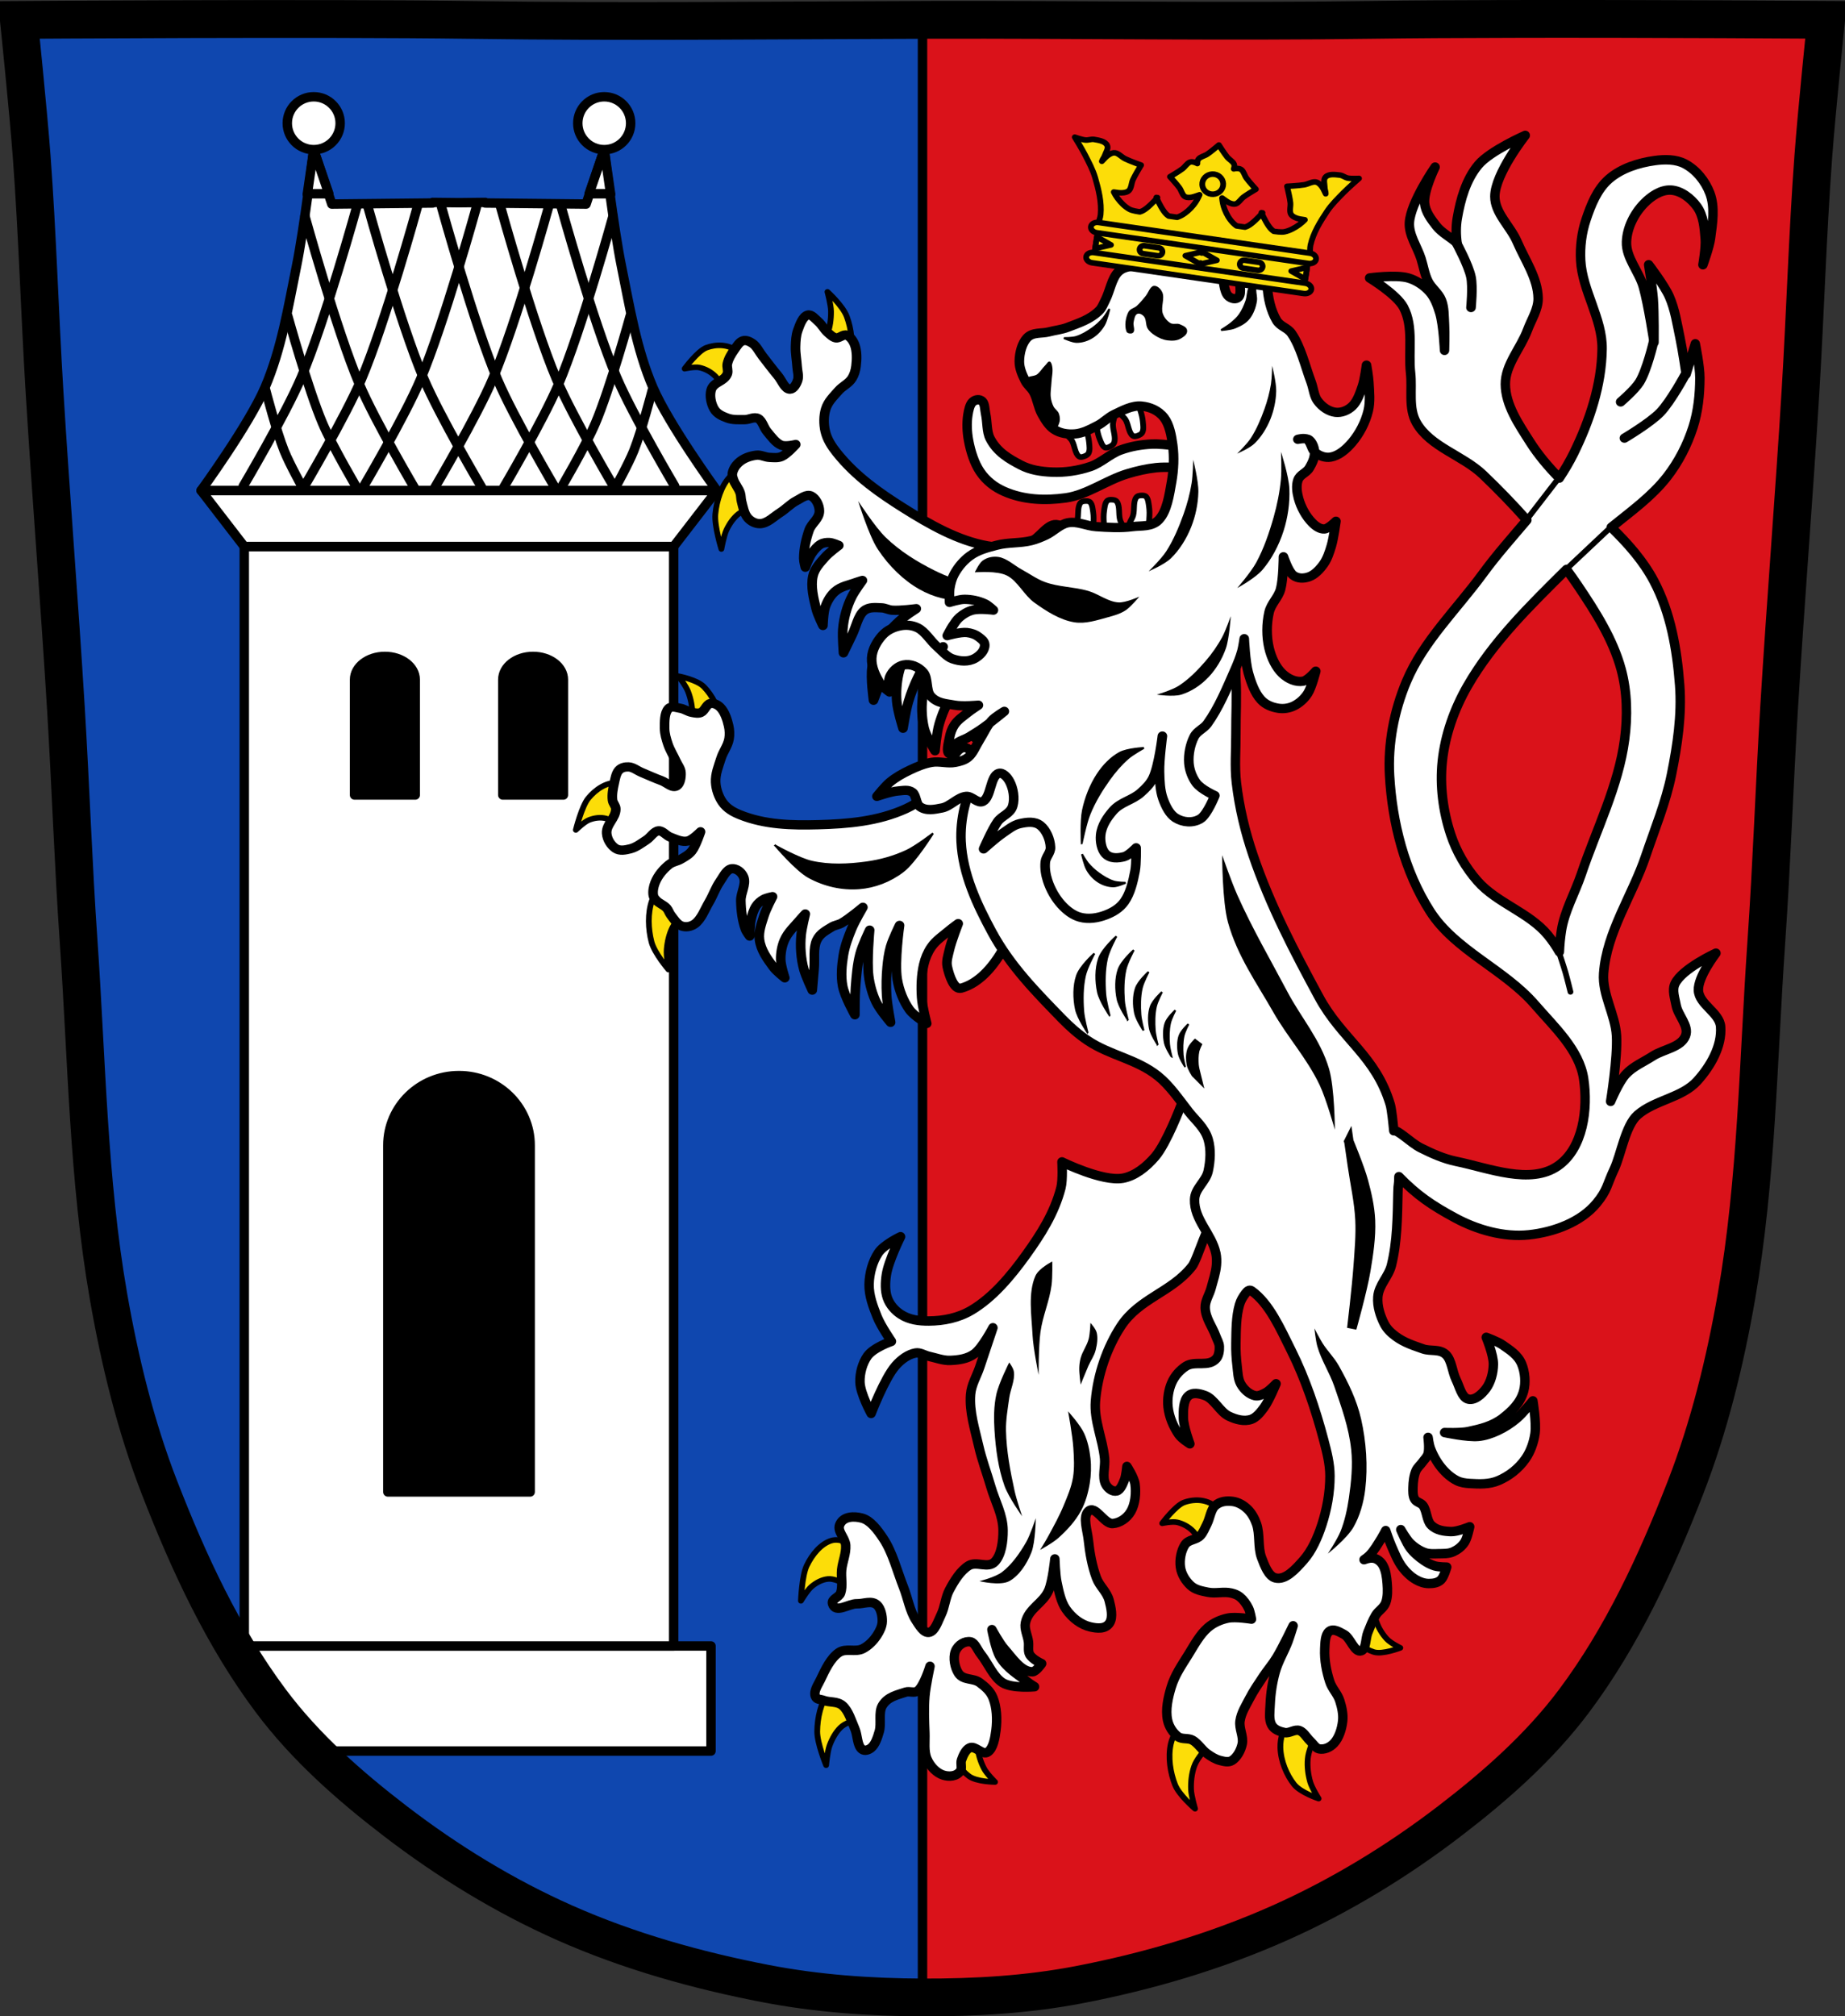 <?xml version="1.0" encoding="UTF-8" standalone="no"?><svg xmlns="http://www.w3.org/2000/svg" xmlns:xlink="http://www.w3.org/1999/xlink" viewBox="0 0 977.12 1067.6"><rect x="0" y="0" width="977.12" height="1067.6" fill="#333333" stroke="none"/><path d="m798.38 10.03c-26.17.053-51.02.198-70.798.478-79.11 1.122-156.7-.214-235.05 0-2.653.007-5.305.036-7.958.043-78.35.214-155.94 1.122-235.05 0-79.11-1.122-239.53 0-239.53 0 0 0 4.995 48.18 6.784 72.32 3.067 41.38 4.256 82.87 6.784 124.29 3.405 55.766 7.902 111.49 11.307 167.25 2.529 41.41 3.91 82.9 6.784 124.29 4.346 62.59 5.02 125.75 15.786 187.56 6.02 34.562 14.418 68.979 27.14 101.67 15.355 39.473 33.473 78.71 58.839 112.63 18.288 24.456 41.648 45.04 65.884 63.62 27.747 21.272 57.962 39.816 89.93 53.968 33.818 14.97 69.917 25.08 106.24 32.09 27.334 5.278 55.35 7.255 83.19 7.349 27.662.094 55.55-1.52 82.71-6.741 36.46-7.01 72.54-17.626 106.46-32.746 31.934-14.235 62.23-32.696 89.98-53.968 24.24-18.58 47.595-39.17 65.884-63.62 25.365-33.919 43.484-73.16 58.839-112.63 12.718-32.695 21.12-67.16 27.14-101.72 10.762-61.814 11.44-124.97 15.786-187.56 2.874-41.39 4.256-82.87 6.784-124.29 3.405-55.766 7.902-111.44 11.307-167.21 2.529-41.41 3.717-82.909 6.784-124.29 1.79-24.14 6.784-72.32 6.784-72.32 0 0-90.24-.636-168.73-.478" fill="#da121a"/><g stroke="#000" stroke-width="5"><path d="m138.97 10.06c-66.31.055-128.97.5-128.97.5 0 0 4.992 48.17 6.781 72.31 3.067 41.38 4.253 82.86 6.781 124.28 3.405 55.766 7.907 111.49 11.313 167.25 2.529 41.41 3.907 82.89 6.781 124.28 4.346 62.59 5.02 125.75 15.781 187.56 6.02 34.562 14.434 68.996 27.16 101.69 15.355 39.473 33.447 78.71 58.813 112.62 18.288 24.456 41.67 45.04 65.906 63.62 27.747 21.272 57.938 39.817 89.91 53.969 33.818 14.97 69.927 25.08 106.25 32.09 27.303 5.272 55.28 7.246 83.09 7.344v-1047.06c-1.331.009-2.668.028-4 .031-78.35.214-155.92 1.122-235.03 0-29.666-.421-70.775-.533-110.56-.5z" fill="#0f47af"/><g stroke-linejoin="round"><g stroke-linecap="round"><path d="m124.05 871.49c5.97 10.02 12.403 19.739 19.375 29.06 7.02 9.383 14.789 18.213 23.06 26.563h210.06v-55.625h-252.5z" fill="#fff"/><g transform="translate(114.33 14.399)"><path d="m15.04 274.97h227.41v582.12h-227.41z" fill="#fff"/><path d="m89.51 333.16c-8.871 0-16.06 5.5-16.06 12.281v61.09h32.12v-61.09c0-6.781-7.192-12.281-16.06-12.281zm78.47 0c-8.871 0-16.03 5.5-16.03 12.281v61.09h32.09v-61.09c0-6.781-7.191-12.281-16.06-12.281zm-39.22 221.94c-20.819 0-37.688 16.53-37.688 36.906v183.53h75.37v-183.53c0-20.376-16.869-36.906-37.688-36.906z"/></g></g><g transform="translate(114.33 14.399)" fill="#fff"><path d="m-7.835 245.31l22.875 29.656h113.72 113.69l22.875-29.656h-113.09-46.969-113.09z"/><path d="m51.822 64.844c0 0-5.02 41.543-9.188 62.03-4.381 21.533-7.941 43.614-16.594 63.813-8.437 19.696-33.875 54.625-33.875 54.625h136.56.031 136.56c0 0-25.438-34.929-33.875-54.625-8.653-20.2-12.213-42.28-16.594-63.813-4.169-20.488-9.188-62.03-9.188-62.03l-9.594 28.813-53.41-.563.031-.313-13.969.156-13.938-.156.031.313-53.41.563-9.594-28.813z"/><path d="m51.822 64.844l-3.409 23.661v-.309h11.409z"/></g></g></g><path d="m180.15 65.24c0 7.731-6.268 14-14 14-7.732 0-14-6.268-14-14 0-7.731 6.268-14 14-14 7.732 0 14 6.268 14 14z" id="0" fill="#fff" stroke="#000" stroke-linejoin="round" stroke-linecap="round" stroke-width="5"/><path d="m320 79.24l3.409 23.661v-.309h-11.409z" fill="#fff" stroke="#000" stroke-linejoin="round" stroke-width="5"/><use transform="matrix(-1 0 0 1 486.15 0)" xlink:href="#0" width="977.12" height="1067.6"/><g transform="translate(114.33 14.399)" fill="none" stroke="#000" stroke-linejoin="round" stroke-linecap="round" stroke-width="5"><path d="m140.92 243.91c0 0-22.277-37.666-30.812-57.741-12.535-29.483-29.665-91.41-29.665-91.41"/><path d="m105.99 245.31c0 0-21.671-36.688-29.974-56.24-12.194-28.718-28.859-89.04-28.859-89.04"/><path d="m75.49 245.31c0 0-13.774-23.318-19.05-35.746-7.75-18.252-18.342-56.59-18.342-56.59"/><path d="m46.34 244.53c0 0-7.35-13.206-10.166-20.245-4.136-10.337-9.788-32.05-9.788-32.05"/><path d="m151.49 245.31c0 0 21.671-36.688 29.974-56.24 12.194-28.718 28.859-89.04 28.859-89.04"/><path d="m182 245.31c0 0 13.774-23.318 19.05-35.746 7.75-18.252 18.342-56.59 18.342-56.59"/><path d="m211.15 244.53c0 0 7.35-13.206 10.166-20.245 4.136-10.337 9.788-32.05 9.788-32.05"/><path d="m115.84 243.91c0 0 22.277-37.666 30.812-57.741 12.535-29.483 29.665-91.41 29.665-91.41"/><path d="m180.01 244.44c0 0-22.277-37.666-30.812-57.741-12.535-29.483-29.665-91.41-29.665-91.41"/><path d="m211.2 244.08c0 0-22.277-37.666-30.812-57.741-12.535-29.483-29.665-91.41-29.665-91.41"/><path d="m243.01 243.03c0 0-22.277-37.666-30.812-57.741-12.535-29.483-29.665-91.41-29.665-91.41"/><path d="m77.48 244.44c0 0 22.277-37.666 30.812-57.741 12.535-29.483 29.665-91.41 29.665-91.41"/><path d="m46.28 244.08c0 0 22.277-37.666 30.812-57.741 12.535-29.483 29.665-91.41 29.665-91.41"/><path d="m14.481 243.03c0 0 22.277-37.666 30.812-57.741 12.535-29.483 29.665-91.41 29.665-91.41"/></g><g stroke="#000"><path d="m798.38 10.03c-26.17.053-51.02.198-70.798.478-79.11 1.122-156.7-.214-235.05 0-2.653.007-5.305.036-7.958.043-78.35.214-155.94 1.122-235.05 0-79.11-1.122-239.53 0-239.53 0 0 0 4.995 48.18 6.784 72.32 3.067 41.38 4.256 82.87 6.784 124.29 3.405 55.766 7.902 111.49 11.307 167.25 2.529 41.41 3.91 82.9 6.784 124.29 4.346 62.59 5.02 125.75 15.786 187.56 6.02 34.562 14.418 68.979 27.14 101.67 15.355 39.473 33.473 78.71 58.839 112.63 18.288 24.456 41.648 45.04 65.884 63.62 27.747 21.272 57.962 39.816 89.93 53.968 33.818 14.97 69.917 25.08 106.24 32.09 27.334 5.278 55.35 7.255 83.19 7.349 27.662.094 55.55-1.52 82.71-6.741 36.46-7.01 72.54-17.626 106.46-32.746 31.934-14.235 62.23-32.696 89.98-53.968 24.24-18.58 47.595-39.17 65.884-63.62 25.365-33.919 43.484-73.16 58.839-112.63 12.718-32.695 21.12-67.16 27.14-101.72 10.762-61.814 11.44-124.97 15.786-187.56 2.874-41.39 4.256-82.87 6.784-124.29 3.405-55.766 7.902-111.44 11.307-167.21 2.529-41.41 3.717-82.909 6.784-124.29 1.79-24.14 6.784-72.32 6.784-72.32 0 0-90.24-.636-168.73-.478z" fill="none" stroke-width="20"/><g transform="matrix(1.034 0 0 1 107.77 14.399)" stroke-linejoin="round"><g fill="#fcdd09" stroke-width="2.95"><path d="m239.91 452.37c-.727.032-1.423.21-2.094.531-3.354 1.611-6.614 5.113-8.125 9.563-2.241 6.598-1.958 14.993-.219 21.875 1.503 5.944 8.641 14.568 8.688 14.625 0 0-1.18-7.04-.906-10.563.315-4.064 1.234-8.198 2.875-11.594 1.731-3.585 4.725-5.665 7.03-8.563 1.356-1.707 3.781-2.669 4-5.188.105-1.211-.843-2.132-1.438-3.03-1.787-2.701-3.768-5.543-6.25-6.813-1.111-.568-2.351-.898-3.563-.844zm268.25 327.53c-2.052.068-4.098.49-6 1.219-4.396 1.685-11.125 11.03-11.125 11.03 0 0 5.166-1.144 7.688-.531 2.905.706 5.819 2.256 8.156 4.75 2.467 2.632 3.755 6.869 5.688 10.25 1.137 1.989 1.669 5.436 3.469 5.906.866.226 1.625-1.05 2.313-1.813 2.065-2.29 4.233-4.81 5.313-8.156.773-2.395 1.092-5.282.594-7.813-.934-4.744-3.239-9.459-6.344-11.844-2.877-2.21-6.331-3.114-9.75-3zm-184.72 21.06c-.676.043-1.32.166-1.969.375-5.127 1.651-9.709 7.158-12.531 13.313-2.446 5.333-2.938 18.531-2.938 18.531 0 0 3.27-5.644 5.438-7.531 2.499-2.175 5.402-3.711 8.344-4.03 3.104-.338 6.117 1.599 9.188 2.313 1.807.42 3.874 2.479 5.438 1.156.752-.638.702-2.265.844-3.469.424-3.618.818-7.518 0-11-.585-2.495-1.749-4.96-3.344-6.375-2.429-2.156-5.539-3.467-8.469-3.281zm273.87 22.19c-.563.007-1.208.307-1.75.438-2.61.626-5.389 1.385-7.5 3.594-1.512 1.582-2.805 3.888-3.25 6.438-.834 4.78-.451 10.461 1.438 14.625 2.801 6.174 8.07 10.376 13.188 12.06 4.437 1.462 13.563-2.219 13.563-2.219-.074-.037-4.896-2.451-6.875-4.656-2.299-2.562-4.321-5.878-5.5-9.625-1.244-3.954-.922-8.527-1.438-12.781-.303-2.501.444-5.885-.969-7.5-.255-.291-.568-.379-.906-.375zm-267.37 53.594c-3.549-.074-7.486 1.691-10 5.156-3.731 5.143-5.534 13.178-5.594 20.469-.052 6.317 4.563 17.844 4.563 17.844 0 0 .624-7.159 1.75-10.344 1.299-3.675 3.184-7.113 5.563-9.531 2.511-2.551 5.806-3.117 8.688-4.75 1.695-.96 4.236-.704 5.063-2.969.397-1.089-.256-2.436-.594-3.563-1.015-3.384-2.167-6.978-4.188-9.344-1.446-1.694-3.357-2.929-5.25-2.969zm61.781 12.09c-1.344.019-2.669.227-3.906.875-1.772.928-3.492 2.664-4.438 4.938-1.772 4.261-2.559 9.862-1.594 14.594 1.432 7.02 5.617 13.1 10.188 16.719 3.962 3.134 13.469 3.156 13.469 3.156 0 0-4.194-4.245-5.656-7.156-1.686-3.354-2.943-7.32-3.313-11.375-.389-4.28.848-8.53 1.219-12.813.218-2.519 1.62-5.462.594-7.563-.494-1.01-1.688-.861-2.563-1-1.314-.208-2.656-.394-4-.375zm170 4.906c-.33.005-.64.038-.969.094-1.88.319-3.849 1.414-5.156 3.313-2.451 3.557-4.159 8.742-4.03 13.656.191 7.286 3.21 14.58 7.03 19.594 3.315 4.345 12.563 7.5 12.563 7.5 0 0-3.39-5.505-4.313-8.813-1.063-3.815-1.585-8.06-1.25-12.12.354-4.287 2.283-8.02 3.375-12.06.643-2.376 2.513-4.778 1.875-7.156-.307-1.144-1.486-1.39-2.313-1.813-2.173-1.109-4.506-2.224-6.813-2.188zm-55.844 2.906c-1.22.039-2.423.388-3.469 1.156-3.136 2.305-5.97 6.468-6.969 11.188-1.481 6.999-.265 15.228 2.219 21.656 2.152 5.571 10.219 12.625 10.219 12.625 0 0-1.941-6.708-2.063-10.25-.141-4.08.32-8.356 1.563-12.06 1.312-3.911 4.01-6.583 5.969-9.938 1.151-1.973 3.439-3.464 3.375-6-.03-1.22-1.062-1.958-1.75-2.719-2.065-2.289-4.344-4.682-6.938-5.406-.696-.195-1.424-.273-2.156-.25z"/><path d="m243.25 343.61c0 0 9.442 1.795 13.06 5.634 4.182 4.428 7.745 11.223 8.492 18.444.502 4.868-.817 10.266-2.983 14.162-1.155 2.079-3.02 3.465-4.866 4.062-2.577.828-5.342-.053-7.907-.949-.853-.299-2.033-.36-2.424-1.452-.816-2.271.844-4.938 1.301-7.394.778-4.176 2.432-8.168 2.458-12.483.024-4.087-.842-8.246-2.191-11.88-1.17-3.154-4.941-8.144-4.941-8.144z"/><path d="m190.71 425.02c0 0 3-12.529 6.385-16.763 3.907-4.887 9.383-8.496 14.642-8.19 3.549.207 7.134 2.989 9.506 6.651 1.264 1.953 1.91 4.749 1.993 7.37.116 3.662-1.014 7.266-2.121 10.599-.368 1.108-.628 2.702-1.474 3.037-1.761.696-3.351-2.051-5.01-3.124-2.821-1.823-5.354-4.807-8.41-5.63-2.896-.779-6.01-.359-8.831.814-2.453 1.016-6.683 5.24-6.683 5.24z"/></g><path d="m416.62 386.23c-3.582-6.464-11.825 2.636-17.625 1.247-3.662-.877-6.702-7.167-10.307-5.917-5.293 1.835-6.2 12.649-10.367 17.532-5.437 6.37-11.811 11.523-18.553 14.697-14.312 6.736-29.824 8.05-44.94 8.472-13.448.372-27.28.081-40.15-5.31-3.206-1.342-6.562-3.195-8.854-6.577-1.918-2.826-3.302-6.712-3.497-10.582-.222-4.404 1.508-8.602 2.743-12.671 1.1-3.624 3.476-6.511 4.126-10.338.379-2.228.254-4.676-.223-6.868-.796-3.65-2.071-7.47-4.256-9.776-1.446-1.523-3.465-2.471-5.251-2.02-1.88.479-2.797 3.874-4.615 4.693-1.515.684-3.199.251-4.779-.043-2.02-.375-3.885-1.844-5.912-2.166-2-.318-4.478-1.477-6.05.265-2.02 2.233-1.971 6.811-1.942 10.387.023 2.877.857 5.68 1.703 8.309 1.068 3.313 2.849 6.086 4.201 9.193.861 1.978 2.371 3.706 2.489 6.01.124 2.432-.403 5.655-1.965 6.779-2.407 1.733-5.297-1.582-7.915-2.568-3.474-1.31-6.89-2.939-10.328-4.424-2.221-.959-4.335-2.816-6.66-2.894-1.715-.058-3.655.291-4.978 1.804-1.421 1.62-1.861 4.457-2.382 6.896-.614 2.874-1.188 5.946-.832 8.902.208 1.724 1.686 2.95 1.681 4.698-.013 4.797-5.01 8.093-4.673 12.867.238 3.34 2.297 6.423 4.462 7.931 2.27 1.582 5.139.897 7.64.259 2.941-.751 5.619-2.91 8.31-4.718 2.108-1.416 3.772-4.566 6.111-4.785 2.17-.203 3.963 2.521 6.06 3.33 2.91 1.121 5.962 2.741 8.939 2.05 2.444-.565 6.544-4.89 6.544-4.89 0 0-2.345 7.332-4.37 10.07-1.517 2.049-3.606 3.147-5.537 4.353-2.039 1.276-4.44 1.415-6.344 3.043-2.791 2.387-5.501 5.498-7.04 9.516-.78 2.042-1.287 4.586-.87 6.823.183.984.829 1.714 1.387 2.371 1.62 1.907 3.923 2.445 5.533 4.365.797.951 1.208 2.427 1.956 3.448 1.65 2.26 3.278 4.993 5.512 5.86 2.2.852 4.779.416 6.805-1.046 3.325-2.401 5.113-7.614 7.431-11.697 1.93-3.4 3.262-7.454 5.388-10.621 1.781-2.654 3.465-6.535 6.067-6.904 2.325-.328 5.168 1.632 6.211 4.531 1.346 3.744-1.553 8.203-1.479 12.381.088 5.135.726 10.438 2.344 15.05.501 1.432 2.195 3.684 2.195 3.684 0 0 .074-5.826.648-8.587.537-2.58 1.295-5.189 2.566-7.215.998-1.592 2.386-2.72 3.78-3.563 1.474-.891 4.693-1.522 4.693-1.522 0 0-3.287 6.478-4.381 10.09-1.204 3.995-2.835 8.337-2.304 12.601.714 5.748 4.09 10.352 7.04 14.52 1.692 2.394 5.934 5.776 5.934 5.776 0 0-2.033-6.326-2.089-9.704-.057-3.445.58-7.06 1.818-10.05 1.884-4.551 5.288-7.495 8.104-11.01.853-1.065 2.66-3.041 2.66-3.041 0 0-1.724 7.192-2.098 10.93-.313 3.114-.347 6.315-.107 9.44.238 3.102.728 6.207 1.527 9.124 1.051 3.84 4.256 10.824 4.256 10.824 0 0 .611-7.582.94-11.364.438-5.02-.57-10.745 1.356-15.04 1.599-3.569 4.85-5.18 7.595-6.965 1.625-1.054 3.494-1.17 5.147-2.134 3.82-2.23 10.894-8.359 10.894-8.359 0 0-4.127 7.274-5.735 11.309-1.782 4.469-3.491 9.155-4.278 14.14-.827 5.264-1.31 10.929-.378 16.16 1.016 5.698 6.284 15.302 6.284 15.302 0 0-.05-9.689.32-14.5.459-5.961.897-12.06 2.331-17.714 1.143-4.509 4.916-12.598 4.916-12.598 0 0-1.476 16.314-.494 24.308.59 4.81 1.88 9.542 3.759 13.667 1.92 4.212 7.452 10.842 7.452 10.842 0 0-1.724-9.425-2.02-14.245-.306-5.01-.177-10.114.273-15.11.326-3.611.798-7.254 1.742-10.65 1.124-4.04 4.602-11.326 4.602-11.326 0 0-2.665 19.25-1.175 28.557.952 5.939 3.204 11.651 6.238 16.05 2.377 3.443 8.852 7.333 8.852 7.333 0 0-2.311-9.06-2.604-13.792-.36-5.796-.181-11.838 1.073-17.395.757-3.349 2.065-6.543 3.776-9.131 2.469-3.733 5.91-5.979 8.995-8.697 1.584-1.393 4.886-3.869 4.886-3.869 0 0-3.467 9.118-4.542 14.01-.617 2.807-1.632 5.839-1.07 8.671.965 4.863 3.52 12.498 7.092 11.51 30.403-8.405 47.46-88.54 28.586-122.61z" fill="#fff" stroke-linecap="round" stroke-width="4.916"/></g><path d="m410.6 447.7c0 0 12.627 7.07 19.32 8.563 9.505 2.114 19.32 1.683 28.905.374 7.262-.99 14.503-2.971 21.386-6.192 4.877-2.28 13.895-9.195 13.895-9.195 0 0-9.508 15.219-15.81 20.05-7 5.365-15.191 8.369-23.24 9-9.02.71-18.38-1.347-26.745-5.934-6.678-3.659-17.709-16.666-17.709-16.666z" stroke-width="1"/><g transform="matrix(1.034 0 0 1 107.77 14.399)" stroke-linejoin="round"><g fill="#fcdd09" stroke-width="2.95"><path d="m265.26 276.27c0 0-3.649-12.197-3.091-18.467.646-7.236 3.081-14.931 7.202-19.467 2.779-3.059 6.808-4.21 10.33-3.589 1.879.331 3.688 1.859 4.992 3.765 1.818 2.663 2.666 6.413 3.403 9.932.245 1.171.803 2.612.32 3.632-1 2.123-3.503 1.486-5.264 2.18-2.995 1.179-6.32 1.219-9.02 3.368-2.558 2.036-4.71 5.172-6.294 8.62-1.375 2.992-2.577 10.02-2.577 10.02z"/><path d="m319.59 140.13c0 0 7.888 7.41 9.906 13.08 2.33 6.538 3.346 14.821 1.703 21.747-1.109 4.671-4.02 8.697-7.208 10.86-1.701 1.153-3.819 1.252-5.663.651-2.574-.841-4.771-3.33-6.783-5.709-.67-.792-1.706-1.572-1.708-2.792-.004-2.537 2.338-3.908 3.534-5.828 2.035-3.264 4.795-5.826 6.2-9.677 1.33-3.649 1.886-7.909 1.84-11.993-.039-3.545-1.821-10.335-1.821-10.335z"/><path d="m246.43 180.82c0 0 6.702-9.384 11.09-11.1 5.066-1.979 11.13-1.849 15.745 1.657 3.112 2.365 5.439 7.06 6.392 11.802.508 2.527.191 5.43-.573 7.827-1.068 3.353-3.235 5.889-5.294 8.196-.685.767-1.428 2.036-2.294 1.816-1.802-.459-2.346-3.898-3.49-5.879-1.944-3.368-3.259-7.598-5.734-10.213-2.346-2.478-5.268-4.01-8.176-4.698-2.523-.596-7.668.59-7.668.59z"/></g><path d="m461.32 284.86c-1.14-7.995-11.442-4.904-16.196-9.712-3-3.036-3.712-10.543-7.343-11.637-5.331-1.608-9.607 7.527-14.905 9.343-6.912 2.369-14.275 3.07-21.332 1.77-14.982-2.757-29.31-11.11-42.989-20.02-12.169-7.928-24.479-16.692-34.29-29.428-2.444-3.173-4.858-6.896-5.83-11.336-.814-3.711-.81-8.04.254-11.632 1.211-4.083 4.106-6.784 6.516-9.67 2.147-2.571 5.2-3.7 7.01-6.729 1.053-1.764 1.725-4.03 1.999-6.293.455-3.76.536-7.967-.687-11.378-.808-2.253-2.313-4.344-4.061-5.03-1.838-.726-3.747 1.753-5.639 1.371-1.576-.318-2.948-1.741-4.271-2.976-1.692-1.579-2.891-4.04-4.605-5.574-1.693-1.515-3.542-4.075-5.509-3.482-2.523.761-3.948 4.893-5.067 8.117-.901 2.595-1.051 5.617-1.134 8.493-.104 3.625.605 7.204.822 10.82.139 2.302.939 4.778.305 6.913-.668 2.255-2.172 4.821-3.931 4.868-2.712.073-4.241-4.672-6.271-7.165-2.694-3.309-5.234-6.867-7.841-10.311-1.683-2.224-2.983-5.189-5.04-6.686-1.519-1.106-3.369-1.985-5.04-1.443-1.79.581-3.095 2.851-4.344 4.719-1.47 2.199-2.969 4.599-3.596 7.467-.366 1.674.566 3.679.002 5.243-1.548 4.291-7.085 4.173-8.308 8.663-.857 3.139.002 7.168 1.459 9.849 1.528 2.813 4.318 3.962 6.764 4.927 2.876 1.134 5.968.845 8.958.878 2.344.026 4.843-1.774 7.01-.534 2.01 1.152 2.744 4.695 4.365 6.707 2.248 2.792 4.466 6.12 7.355 7.329 2.371.996 7.431-.361 7.431-.361 0 0-4.449 5.13-7.141 6.338-2.02.904-4.24.605-6.357.502-2.236-.109-4.433-1.459-6.66-1.171-3.267.424-6.691 1.546-9.352 4.203-1.353 1.351-2.622 3.319-2.965 5.58-.151.995.194 2.045.484 2.978.841 2.704 2.733 4.601 3.564 7.313.41 1.342.306 2.918.648 4.296.754 3.038 1.339 6.49 3.064 8.637 1.699 2.115 4.15 3.31 6.434 3.244 3.75-.109 7.02-3.682 10.406-5.917 2.818-1.861 5.311-4.677 8.229-6.209 2.446-1.284 5.198-3.728 7.647-2.457 2.188 1.135 4.109 4.638 4.116 7.877.008 4.182-4.02 6.398-5.291 10.188-1.565 4.656-2.69 9.798-2.719 14.928-.009 1.591.788 4.651.788 4.651 0 0 1.932-5.172 3.331-7.297 1.307-1.983 2.822-3.852 4.61-4.889 1.404-.814 3.01-.971 4.529-.871 1.606.106 4.693 1.52 4.693 1.52 0 0-5.02 3.787-7.158 6.351-2.359 2.84-5.211 5.729-6.1 9.877-1.201 5.591.35 11.793 1.657 17.334.749 3.185 3.469 8.823 3.469 8.823 0 0 .203-6.922 1.235-9.981 1.053-3.122 2.781-5.971 4.847-7.89 3.145-2.921 7.141-3.465 10.788-4.887 1.107-.43 3.358-1.091 3.358-1.091 0 0-3.848 5.387-5.38 8.506-1.277 2.603-2.333 5.447-3.119 8.395-.781 2.926-1.335 6.01-1.553 9.116-.288 4.088.346 12.315.346 12.315 0 0 2.975-6.42 4.481-9.608 2-4.231 2.93-9.98 6.03-12.648 2.575-2.216 6.01-1.662 9.04-1.571 1.794.053 3.506 1.099 5.296 1.25 4.138.348 12.441-.797 12.441-.797 0 0-6.03 3.983-8.76 6.609-3.03 2.91-6.06 6.06-8.36 10.05-2.427 4.209-4.674 8.989-5.513 14.25-.914 5.73.732 17.576.732 17.576 0 0 3.059-8.714 4.93-12.799 2.321-5.061 4.664-10.256 7.762-14.444 2.468-3.338 8.44-8.27 8.44-8.27 0 0-6.547 13.715-8.227 21.482-1.01 4.674-1.371 9.709-1.01 14.56.373 4.955 3.207 14.296 3.207 14.296 0 0 1.472-9.508 2.752-14.01 1.331-4.682 3.08-9.174 5.082-13.373 1.448-3.036 3.038-6.01 4.971-8.475 2.302-2.931 7.751-7.32 7.751-7.32 0 0-8.555 15.619-10.196 24.869-1.049 5.907-.859 12.411.453 18.213 1.028 4.546 5.586 12.01 5.586 12.01 0 0 .829-9.542 2.083-13.963 1.534-5.416 3.629-10.721 6.531-14.927 1.751-2.537 3.946-4.595 6.308-5.863 3.409-1.828 7.211-1.724 10.845-2.264 1.866-.275 5.618-.465 5.618-.465 0 0-6.03 6.04-8.555 9.77-1.452 2.138-3.332 4.231-3.736 7.112-.692 4.952-.848 13.363 2.668 14.671 29.944 11.149 70.896-50.18 64.879-92.32z" fill="#fff" stroke-linecap="round" stroke-width="4.916"/></g></g><path d="m454.53 265.33c0 0 8.975 13.843 14.479 19.15 7.818 7.541 16.757 12.981 25.782 17.506 6.832 3.423 13.984 5.953 21.22 7.157 5.127.853 15.498.013 15.498.013 0 0-13.561 7.99-20.813 8.575-8.05.65-16.387-1.524-23.812-5.736-8.317-4.722-16.03-12.13-22.01-21.2-4.774-7.247-10.355-25.457-10.355-25.457z"/><path d="m631.22 670.6c-10.749 13.655-27.881 16.735-37.632 31.677-7.125 10.918-12.274 25.18-13.44 39.595-.828 10.248 3.826 20.01 4.838 30.24.448 4.526-1.383 9.906.538 13.679 1.22 2.395 3.791 4.168 5.917 3.6 1.954-.524 3.124-3.514 4.07-5.861.865-2.144 1.306-7.097 1.306-7.097 0 0 3.819 5.753 4.301 9.359.643 4.818.068 10.508-2.151 14.398-2.189 3.837-6.075 6.226-9.674 6.479-4.587.322-9.127-9.982-12.899-6.479-3.093 2.87-.522 10.127 0 15.12.723 6.922 1.973 13.904 4.301 20.16 1.661 4.46 5.493 7.228 6.727 11.93.978 3.721 2.141 8.791.261 11.827-2.201 3.553-6.817 2.94-10.215 2.16-4.82-1.108-9.574-4.56-12.899-9.359-2.675-3.856-3.79-9.326-4.838-14.398-.818-3.959-1.075-12.238-1.075-12.238 0 0-1.147 11.579-3.224 16.558-2.906 6.965-10.738 9.604-12.364 17.274-.7 3.306 1.202 6.687 1.613 10.08.261 2.145-.347 4.657.538 6.479 1.357 2.794 6.45 5.04 6.45 5.04 0 0-2.901 4.264-4.838 4.318-5.866.166-10.578-7.151-15.05-12.238-2.519-2.863-6.45-10.08-6.45-10.08 0 0 1.882 10.369 4.301 14.398 3.801 6.327 9.821 9.576 15.05 13.679 1.034.814 3.224 2.16 3.224 2.16 0 0-11.76 1.082-16.895-2.098-4.906-3.039-7.654-10.227-11.599-15.179-1.759-2.208-2.992-6-5.376-6.479-2.933-.586-6.709 1.506-8.07 5.04-1.332 3.474-.304 8.575 1.613 11.518 2.608 4 7.832 2.437 11.289 5.04 2.661 2 5.535 4.327 6.99 7.919 2.064 5.104 2.344 11.557 1.613 17.274-.541 4.231-1.444 9.568-4.301 11.518-2.914 1.987-6.59-3.618-9.674-2.16-2.035.962-3.41 3.847-4.301 6.479-.596 1.762.458 4.353-.538 5.759-2.132 3-6.131 3.122-9.139 2.16-3.486-1.115-6.832-4.464-8.601-8.637-1.689-3.987-.896-9.1-1.075-13.679-.253-6.47-.539-12.998 0-19.437.451-5.38 2.687-15.838 2.687-15.838 0 0-3.114 10.32-6.45 12.955-1.859 1.468-4.358.015-6.45.72-4.358 1.47-9.614 2.439-12.364 7.199-2.11 3.65-.359 9.378-1.613 13.679-.94 3.224-2.094 6.84-4.301 8.637-1.387 1.13-3.424 1.784-4.838.72-2.588-1.945-2.275-7.363-3.763-10.799-1.871-4.318-3.335-9.49-6.45-12.238-2.907-2.561-6.873-1.578-10.215-2.88-1.47-.573-3.694-.278-4.301-2.16-.926-2.863 1.443-6 2.687-8.637 2.575-5.458 5.402-11.41 9.674-14.398 3.842-2.686 8.864-.048 12.899-2.16 2.873-1.502 5.524-4.061 7.526-7.199 1.3-2.039 2.619-4.518 2.687-7.199.081-3.118-.783-6.844-2.687-8.637-2.933-2.764-7.164-.6-10.752-.72-4.299-.144-11.257 5.321-12.899 0-.775-2.508 3.469-3.282 4.301-5.76 1.25-3.728.116-8.191.538-12.238.457-4.382 2.418-8.548 2.151-12.955-.234-3.864-4.571-7.366-3.224-10.799 1.878-4.793 7.864-4.667 11.827-3.6 4.532 1.221 8.209 6.179 11.289 10.799 4.915 7.372 7.313 17.18 10.752 25.919 2.244 5.695 3.301 12.413 6.45 17.274 1.857 2.866 4.169 6.896 6.99 6.479 3.152-.465 4.71-5.812 6.45-9.359 1.937-3.95 2.263-9.1 4.301-12.955 2.708-5.129 5.964-10.302 10.215-12.955 4.25-2.656 10.32 1.767 13.977-2.16 3.405-3.654 4.353-10.715 4.301-16.558-.073-8.201-4.238-15.39-6.45-23.04-2.09-7.23-4.774-14.177-6.45-21.601-2.02-8.919-5.05-18.09-4.301-27.356.422-5.232 3.232-9.597 4.838-14.398 2.333-6.956 6.99-20.877 6.99-20.877 0 0-5.581 10.619-9.674 13.679-3.836 2.866-8.511 3.413-12.899 3.6-3.799.161-7.539-1.333-11.289-2.16-2.369-.522-4.7-2.187-7.081-1.769-3.901.685-7.666 3.382-10.659 6.809-5.78 6.618-12.899 25.2-12.899 25.2 0 0-5.727-10.447-5.917-16.558-.15-4.905 1.412-10.176 3.916-13.76 3.195-4.572 12.749-7.835 12.749-7.835 0 0-5.598-8.134-7.526-12.955-2.138-5.353-4.418-11.206-4.301-17.274.114-5.925 1.913-12.11 4.838-16.558 2.969-4.512 11.827-8.637 11.827-8.637 0 0-6.398 12.799-7.526 20.16-.613 4-.768 8.545.538 12.238 1.356 3.837 4.148 6.75 6.99 8.637 4.565 3.037 9.955 3.639 15.05 3.6 7.661-.059 15.578-1.587 22.58-5.76 11.1-6.616 20.625-17.768 29.03-29.514 7.394-10.334 14.817-21.73 18.278-35.28 1.103-4.318.538-13.679.538-13.679 0 0 21.386 10.588 32.25 8.637 6.354-1.14 12.383-5.857 17.202-11.518 6.02-7.07 13.44-26.637 13.44-26.637 0 0 17.35-13.299 26.345-10.799 9.459 2.631 19.56 12.695 22.04 25.2 1.907 9.61-2.478 20.782-7.526 28.08-5.071 7.328-14.774 5.726-20.428 12.238-6.785 7.809-11.191 25.838-14.513 30.24z" fill="#fff" stroke="#000" stroke-linejoin="round" stroke-width="5"/><path d="m557.3 667.91c0 0-7.151 3.577-8.951 7.65-3.973 9-2.044 20.868-1.509 31.3.368 7.172 3.218 21.12 3.218 21.12 0 0-.053-15.215.965-22.653 1.174-8.577 4.769-16.353 5.895-24.944.537-4.098.383-12.472.383-12.472m20.21 32.512c0 0-.241 5.744-.926 8.431-.936 3.676-3.271 6.506-4.264 10.155-.452 1.659-.693 3.434-.744 5.198-.087 2.99.744 8.916.744 8.916 0 0 2.665-6.654 4.083-9.913 1.242-2.852 3.114-5.294 3.881-8.431.714-2.914 1.25-6.242.543-9.158-.527-2.174-3.319-5.198-3.319-5.198m-43.02 20.957c0 0-5.526 10.85-6.859 17.05-1.3 6.05-1.343 12.559-.945 18.829.64 10.09 2.048 20.401 5.33 29.522 2.194 6.103 9.31 16.03 9.31 16.03 0 0-2.993-8.825-4-13.468-2.256-10.369-4.313-21.04-4.544-31.839-.126-5.817.924-11.569 1.709-17.291.651-4.716 3.114-9.293 2.455-14.01-.267-1.92-2.455-4.822-2.455-4.822zm31.18 25.885c0 0 2.349 12.803 2.776 19.341.339 5.206.656 10.548-.181 15.653-.85 5.189-2.912 9.923-4.828 14.572-2.405 5.839-5.39 11.231-8.327 16.62-1.347 2.47-4.244 7.166-4.244 7.166 0 0 6.783-3.698 9.796-6.438 4.48-4.075 8.899-8.706 12.03-14.627 2.208-4.17 3.62-9.126 4.445-14.11.72-4.359.865-8.97.383-13.387-.5-4.576-1.532-9.205-3.339-13.145-2.124-4.63-8.509-11.637-8.509-11.637zm-17.12 56.56c0 0-2.922 8.931-5.127 12.741-3.544 6.12-7.714 11.938-12.732 15.785-3.618 2.773-11.988 4.822-11.988 4.822 0 0 10.915 2.641 15.79 0 5.067-2.745 9.221-8.796 11.768-15.273 2.126-5.405 2.293-18.07 2.293-18.07z"/><g fill="#fff" stroke="#000" stroke-linejoin="round" stroke-width="5"><path d="m630.08 237.12c0 0-13.376-2.311-20.08-2-5.595.259-11.218 1.221-16.654 3.213-5.432 1.99-10.29 6.793-15.745 8.654-6.678 2.283-13.606 3.266-20.457 2.981-5.65-.234-11.43-1.029-16.759-3.849-5.843-3.093-12.299-6.646-16.06-14.01-1.825-3.566-1.412-8.738-2.343-13.01-.482-2.208-.381-5.215-1.674-6.503-1.439-1.435-3.712-1.133-5.193.212-1.477 1.345-2.108 4.275-2.507 6.791-.698 4.383-.464 9.163.334 13.51 1.111 6.04 3.067 12.06 6.02 16.507 3.416 5.133 8.07 8.449 12.718 10.507 10.51 4.651 21.888 4.996 32.8 3.482 11.196-1.552 21.607-9.445 32.631-12.757 5.03-1.51 10.116-2.691 15.23-3.232 4.897-.517 14.723 0 14.723 0l3.346-7z"/><path d="m807.75 71.71c0 0-18.598 8.157-24.794 15.563-6.537 7.812-9.439 18.246-11.152 28.16-.759 4.389-.738 8.936-.097 13.375-3.453-3.257-8.094-5.459-11.02-9.188-2.793-3.555-5.77-7.525-6.207-11.969-.65-6.607 5.56-19.19 5.56-19.19 0 0-12.949 18.64-13.609 29.344-.412 6.681 4.148 12.788 6.174 19.19 1.263 3.986 1.858 8.208 3.718 11.969 1.802 3.644 5.607 6.22 7.08 10 1.562 4.01 1.35 8.473 1.617 12.75.285 4.583 0 13.781 0 13.781 0 0-.582-13.375-2.489-19.75-1.206-4.03-2.722-8.23-5.56-11.406-2.921-3.268-6.877-5.905-11.152-7.156-6.522-1.909-20.462 0-20.462 0 0 0 14.319 8.635 17.973 15.563 5.469 10.371 2.418 23.15 3.718 34.719.987 8.789-1.301 18.627 3.103 26.375 7.282 12.815 24.542 17.252 35.29 27.531 8.04 7.682 15.8 15.678 23.18 24-7.937 9.358-16.13 18.56-23.307 28.375-13.785 18.842-31.484 35.745-40.467 57.12-6.547 15.572-9.868 32.904-8.922 49.688 1.406 24.934 7.879 50.73 21.464 71.969 13.206 20.645 39.33 30.692 55.44 49.31 10.322 11.929 23.583 23.984 25.892 39.37 2.374 15.813-.192 36.763-13.609 46.09-14.606 10.157-36.33 1.257-53.914-2.375-6.613-1.365-12.874-4.175-18.876-7.188-5.02-2.519-12.13-9.775-14.163-9.03-.343-3.444-1.045-11.08-1.907-14.02-7.698-25.711-25.578-34.34-37.721-56.769-12.963-23.939-25.84-48.42-34.977-75.34-4.116-12.12-7.22-25-8.76-38.16-1-8.542-.215-17.292-.259-25.938-.05-9.77.55-19.57 0-29.31-.731-12.955 4.333-32.775-4.364-38.531-15.14-10.01-29.977 20.93-44.42 32.656-16.07 13.05-34.69 22.752-46.901 41.875-5.819 9.112-16.877-9.06-22.434.344-3.779 6.393-14.964 8.381-19.685 16.625-5.29 9.234-8.272 21.727-7.726 33.34.822 17.481 8.572 33.639 16.228 47.844 9.851 18.265 23.718 32.15 37.05 45.906 4.305 4.442 8.909 8.462 13.771 11.719 11.859 7.945 25.82 9.721 37.21 18.813 6.158 4.914 11.12 12.234 16.292 18.875 3.619 4.645 8.459 8.416 10.312 14.656 1.539 5.189 1.17 11.39 0 16.75-1.249 5.723-7.03 9.105-7.209 15.06-.327 10.731 9.09 18.17 11.281 28.5.428 2.02.474 4.167.291 6.25-.37 4.209-1.754 8.164-2.813 12.156-.937 3.543-3.249 6.687-3.134 10.438.174 5.613 3.84 10.03 5.657 15.09.643 1.802 1.761 3.442 1.842 5.438.091 2.203-.312 4.827-1.552 6.281-4.148 4.871-11.302.941-16.26 4.188-2.977 1.949-5.803 4.943-7.467 8.781-1.603 3.702-2.345 8.355-1.907 12.594.563 5.442 2.854 10.604 5.625 14.656 1.582 2.314 5.948 5 5.948 5 0 0-3.365-8.96-3.459-13.813-.074-3.891.048-8.837 2.327-11.25 2.417-2.562 6.269-1.567 9.246-.469 4.793 1.77 7.82 8.647 12.506 10.875 3.754 1.782 8.04 3.01 11.896 1.688 2.647-.906 4.832-3.652 6.756-6.25 2.67-3.606 6.368-12.594 6.368-12.594 0 0-3.35 3.548-5.301 4.625-1.871 1.033-3.956 2.129-5.948 1.656-2.905-.69-5.753-3.098-7.5-6.281-1.47-2.674-1.504-6.351-1.907-9.625-.476-3.866-.688-7.802-.614-11.719.13-6.888.04-14.11 1.907-20.531.651-2.238 1.814-4.173 3.103-5.844.54-.7 1.143-1.461 1.875-1.688.502-.155 1.065-.044 1.52.281 9.296 6.641 15.13 19.947 20.979 31.688 7.293 14.642 12.825 30.905 17.197 47.5 1.591 6.04 3.214 12.284 3.233 18.688.027 8.85-1.652 17.832-4.299 25.938-2.27 6.956-5.365 13.833-9.698 18.719-4.232 4.772-9.612 10.861-15.03 9.375-3.521-.965-5.597-6.447-7.209-10.75-2.026-5.414-.741-12.323-2.651-17.813-1.027-2.955-2.603-5.715-4.558-7.656-2.298-2.282-5.141-3.866-7.985-4.25-3.172-.427-6.786-.15-9.403 2.281-2.29 2.125-2.714 6.527-4.267 9.625-1.059 2.114-1.977 4.53-3.459 6.125-2.386 2.569-6.368 1.925-8.337 5.063-1.937 3.086-2.863 7.758-2.295 11.719.565 3.932 2.883 7.363 5.333 9.656 2.594 2.429 5.987 2.931 9.116 3.594 4.131.876 8.424-.513 12.537.469 1.579.376 3.194.934 4.558 2.063 1.829 1.514 3.434 3.665 4.591 6.094.798 1.675 1.487 5.625 1.487 5.625 0 0-8.381-1.404-12.506-.531-3.722.785-7.502 2.358-10.668 5.094-4.138 3.58-7.136 9.164-10.28 14.25-3.361 5.442-7.123 10.726-9.08 17.281-1.617 5.415-3.074 11.729-1.907 17.344.748 3.6 2.904 6.721 5.301 8.625 2.331 1.85 5.489.651 7.985 2.063 2.85 1.611 4.901 5.141 7.629 7.094 2.159 1.545 4.414 2.99 6.821 3.594 2.117.532 4.514 1.231 6.465 0 2.524-1.595 4.555-5.101 5.333-8.688.853-3.942-1.759-8.161-1.164-12.188.651-4.398 3.047-8.02 4.946-11.719 2.142-4.171 4.735-7.898 7.241-11.688 2.318-3.503 4.999-6.559 7.209-10.188 3.224-5.289 8.728-16.813 8.728-16.813 0 0-1.663 5.504-2.651 8.156-2.079 5.576-5.193 10.446-6.821 16.281-1.54 5.517-2.445 11.434-2.683 17.313-.144 3.575-.817 7.778.744 10.688 1.457 2.713 4.422 3.556 6.885 4.094 2.638.576 5.376-1.982 7.953-1.031 2.273.839 3.789 3.784 5.721 5.594 1.497 1.402 2.753 3.685 4.558 4.063 2.734.571 5.837-.689 7.985-3.03 2.548-2.782 4.081-7.363 4.558-11.719.395-3.588-.465-7.346-1.52-10.688-1.203-3.817-4.11-6.383-5.333-10.188-1.741-5.41-2.912-11.403-2.651-17.281.143-3.214.218-7.495 2.263-9.188 2.286-1.892 5.488.2 7.985 1.531 3.462 1.847 5.543 9.89 9.148 8.625 2.575-.903 2.16-6.518 3.427-9.656 1.27-3.149 2.478-6.385 4.169-9.156 1.532-2.509 4.225-3.721 5.301-6.625 1.133-3.055 1.034-6.795.776-10.188-.261-3.363-.729-6.975-2.263-9.656-1.01-1.755-2.593-3.063-4.203-3.563-1.886-.586-3.887-.081-5.787.625.961-.612 1.894-1.308 2.747-2.156 2.519-2.505 4.442-5.944 6.465-9.156.816-1.297 2.263-4.094 2.263-4.094 0 0 1.89 5.538 3.039 8.156 1.709 3.896 3.338 7.99 5.721 11.188 2.061 2.764 4.532 5.069 7.209 6.625 2.143 1.246 4.516 2.069 6.853 2.063 2.208-.006 4.674-.241 6.465-1.969 1.584-1.526 3.039-6.719 3.039-6.719 0 0-4.244-.019-6.304-.625-2.034-.598-4-1.625-5.851-2.906-2.588-1.796-5.172-3.894-7.241-6.656-2.064-2.763-4.946-9.656-4.946-9.656 0 0 2.995 5.211 4.946 7.125 2.376 2.336 5.127 4.118 7.985 5.094 2.216.757 4.571.592 6.853.531 2.673-.071 5.453.118 7.985-1.031 2.264-1.027 4.514-2.671 6.077-5.094 1.446-2.243 2.65-8.156 2.65-8.156 0 0-6.505 2.686-9.859 2.563-3.656-.134-7.771-.573-10.668-3.563-2.29-2.364-2.152-7.414-4.169-10.188-1.229-1.688-3.558-1.653-4.558-3.594-.875-1.699-.825-4-.776-6.06.072-2.962.443-6.102 1.52-8.688.785-1.887 2.32-2.991 3.427-4.563 1.047-1.487 2.496-2.684 3.039-4.594.765-2.696 0-8.625 0-8.625 0 0 .527 3.858 1.164 5.594 1.443 3.93 3.5 7.512 5.916 10.469 2.363 2.897 5.148 5.292 8.146 6.813 2.162 1.097 4.513 1.392 6.821 1.531 5.077.307 10.386.542 15.226-1.531 5.36-2.296 10.6-6.148 14.418-11.688 2.498-3.625 4.258-8.405 4.946-13.25.808-5.692-1.132-17.281-1.132-17.281 0 0-5.302 6.564-8.337 9.156-3.202 2.732-6.695 4.959-10.28 6.625-3.311 1.537-6.78 2.717-10.28 3.03-5.963.535-17.844-2.031-17.844-2.031 0 0 8.411.345 12.537-.531 6.258-1.327 12.784-2.836 18.264-7.094 4.418-3.433 9.252-7.836 11.02-14.25 1.255-4.543.741-10.248-1.034-14.469-2.039-4.849-6.318-7.363-9.988-9.969-2.727-1.935-8.76-4.094-8.76-4.094 0 0 3.855 9.237 3.782 14.281-.064 4.568-1.393 9.456-3.782 12.719-2.504 3.42-6.424 6.769-9.892 5.594-3.147-1.066-4.287-6.562-6.077-10.188-2.064-4.18-2.313-10.262-5.333-13.219-3.331-3.26-8.166-1.655-12.154-3.063-4.922-1.733-9.998-3.322-14.45-6.625-2.285-1.695-4.603-3.737-6.077-6.625-2.103-4.119-3.819-9.288-3.427-14.25.509-6.425 5.69-10.68 7.209-16.813 3.052-12.326 3.164-25.675 3.427-38.656.099-4.958.468-3.182.517-8.237 9.617 9.888 17.505 15.222 29.74 21.831 11.674 6.307 25.753 10.362 39.05 8.969 13.223-1.386 27.631-6.69 35.914-16.75 5.803-7.05 5.431-9.797 9.305-17.99 3.624-7.663 5.917-23.08 12.386-28.729 9.07-7.915 23.554-9.06 31.582-17.969 7.06-7.826 13.169-18.395 12.413-28.75-.541-7.411-11.348-11.738-11.767-19.16-.409-7.226 9.278-19.781 9.278-19.781 0 0-17.88 8.168-21.691 16.188-1.64 3.452-.052 7.632.614 11.375.986 5.541 7 10.886 4.979 16.16-2.394 6.229-11.645 7.086-17.359 10.781-4.809 3.11-10.396 5.425-14.255 9.594-3.758 4.062-8.05 14.375-8.05 14.375 0 0 3.773-23.15 3.103-34.75-.644-11.18-7.607-21.766-6.821-32.938 1.542-21.921 15.266-41.39 22.305-62.28 4.815-14.291 10.668-28.372 13.642-43.12 3.134-15.541 5.529-31.522 4.332-47.31-1.429-18.834-4.742-38.28-13.642-55.09-5.67-10.711-13.766-19.811-22.596-28.438 10.406-8.454 21.424-16.316 29.546-26.75 6.094-7.829 10.728-16.863 13.738-26.22 2.708-8.418 3.635-17.403 3.653-26.22.012-6.05-2.425-18-2.425-18l-4.849 16.06c0 0-1.88-12.846-3.233-19.19-1.573-7.373-2.637-14.981-5.689-21.906-2.685-6.091-10.927-16.813-10.927-16.813 0 0 1.966 11.967 2.425 18 .583 7.675.42 23.06.42 23.06 0 0-2.958-19.742-5.657-29.344-2.294-8.161-9.229-15.392-8.922-23.844.27-7.41 4.048-14.949 9.31-20.344 3.642-3.734 8.856-7.317 14.159-7.06 5.457.262 10.593 4.329 13.771 8.625 3.558 4.811 3.973 11.323 4.461 17.219.378 4.567-1.229 13.688-1.229 13.688 0 0 3.401-9.261 4.04-14.09 1.045-7.892 2.464-16.412-.388-23.875-2.406-6.298-7.175-12.311-13.286-15.5-4.68-2.441-10.608-2.416-15.872-1.688-8.68 1.202-17.761 4.109-24.277 9.781-6.28 5.467-9.52 13.727-12.12 21.5-2.303 6.879-3.228 14.31-2.845 21.531.852 16.05 11.574 30.869 11.347 46.938-.269 19.01-6.558 37.986-14.999 55.16-2.248 4.572-4.843 8.946-7.661 13.188-5.798-5.956-11.152-12.239-15.547-19.16-5.962-9.382-12.949-19.521-13.03-30.531-.073-10.306 8.172-19.05 11.767-28.75 2.048-5.528 5.698-10.911 5.592-16.781-.189-10.607-6.935-20.14-11.152-29.938-3.515-8.162-11.79-15.1-11.767-23.938.033-11.965 16.1-32.34 16.1-32.34zm21.888 229.81c2.044 2.821 4.07 5.648 6.01 8.531 9.32 13.841 18.593 28.365 22.923 44.34 3.246 11.988 3.46 24.832 1.842 37.12-3.248 24.68-14.956 47.623-22.923 71.28-3.374 10.03-8.908 19.513-10.539 29.938-.58 3.71-.941 7.461-1.1 11.219-1.817-3.117-3.823-6.109-6.142-8.906-9.908-11.951-26.988-16.884-37.24-28.563-6.289-7.167-11.203-15.702-14.159-24.656-4.085-12.375-5.818-25.795-4.461-38.719 1.46-13.909 6.325-27.686 13.35-39.906 13.374-23.266 33.06-42.53 52.43-61.688z" stroke-linecap="round"/></g><path d="m696.12 703.34c0 0 .679 6.491 1.546 9.525 2.161 7.564 6.442 13.76 8.967 21.12 3.7 10.793 7.731 21.782 8.967 33.544.892 8.493-.008 17.257-1.237 25.675-.875 5.998-2.201 11.987-4.329 17.395-1.751 4.444-6.802 12.01-6.802 12.01 0 0 10.12-7.987 13.607-14.08 3.26-5.698 5.338-12.79 6.186-19.877 1.47-12.305.529-25.343-2.165-37.27-2.323-10.293-6.964-19.527-11.753-28.16-2.477-4.468-5.977-7.758-8.659-12.01-1.569-2.489-4.329-7.868-4.329-7.868z"/><path d="m714.37 604.36c0 0 5.747 13.743 7.731 21.12 1.796 6.678 3.417 13.619 3.712 20.704.369 8.889-1.03 17.813-2.473 26.503-1.741 10.482-7.421 30.645-7.421 30.645 0 0 2.622-22.03 3.402-33.13.57-8.119 1.34-16.296.928-24.433-.49-9.67-2.663-19.05-4.02-28.574-.61-4.281-1.856-12.837-1.856-12.837z" stroke="#000" stroke-width="5"/><path d="m647.27 452.8c0 0-.008 24.408 3.092 35.617 4.928 17.807 15.234 32.09 23.812 47.21 7.696 13.568 17.91 24.55 24.738 38.927 3.466 7.297 8.04 23.604 8.04 23.604 0 0-.107-22.21-3.092-32.3-4.595-15.533-14.745-26.954-21.961-40.581-8.996-16.994-18.611-33.472-26.593-51.35-3.03-6.782-8.04-21.12-8.04-21.12z"/><g stroke="#000"><g transform="matrix(1.034 0 0 1 107.77 14.399)" stroke-width=".983"><path d="m452.76 532.21c0 0-1.91-7.411-2.185-11.283-.442-6.225-.411-12.737.882-18.726.932-4.318 4.826-11.744 4.826-11.744 0 0-7.193 6.57-8.884 11.745-1.758 5.379-1.688 12.02-.542 17.708.956 4.75 5.902 12.304 5.902 12.304z"/><path d="m464.04 523.12c0 0-1.91-7.411-2.185-11.283-.442-6.225-.411-12.737.882-18.726.932-4.318 4.826-11.744 4.826-11.744 0 0-7.193 6.57-8.884 11.745-1.758 5.379-1.688 12.02-.542 17.708.956 4.75 5.902 12.304 5.902 12.304z"/><path d="m473.36 525.46c0 0-1.673-6.529-1.914-9.943-.387-5.484-.361-11.223.773-16.498.817-3.803 4.229-10.344 4.229-10.344 0 0-6.303 5.788-7.785 10.344-1.541 4.738-1.478 10.586-.475 15.602.838 4.185 5.172 10.839 5.172 10.839z"/><path d="m481.47 531.18c0 0-1.398-5.499-1.599-8.375-.323-4.619-.301-9.451.646-13.895.682-3.204 3.532-8.715 3.532-8.715 0 0-5.264 4.875-6.503 8.715-1.287 3.992-1.235 8.916-.397 13.14.699 3.525 4.32 9.13 4.32 9.13z"/><path d="m488.63 538.53c0 0-1.24-4.912-1.421-7.479-.287-4.125-.267-8.44.573-12.41.605-2.861 3.136-7.784 3.136-7.784 0 0-4.671 4.353-5.77 7.784-1.142 3.564-1.096 7.963-.352 11.735.62 3.148 3.834 8.153 3.834 8.153z"/><path d="m495.76 544.91c0 0-1.082-4.327-1.238-6.584-.25-3.631-.233-7.429.501-10.924.528-2.519 2.736-6.851 2.736-6.851 0 0-4.078 3.832-5.04 6.851-.997 3.138-.957 7.01-.308 10.329.542 2.771 3.346 7.177 3.346 7.177z"/><path d="m502.63 550.15c0 0-.985-3.959-1.127-6.03-.228-3.325-.212-6.804.455-10 .481-2.307 2.489-6.274 2.489-6.274 0 0-3.711 3.51-4.584 6.274-.907 2.874-.87 6.419-.28 9.46.493 2.538 3.045 6.573 3.045 6.573z"/></g><path d="m633.2 568.2c0 0-.731-2.93-.84-4.462-.17-2.461-.158-5.04.339-7.403.358-1.707 1.855-4.643 1.855-4.643 0 0-2.765 2.595-3.415 4.643-.675 2.126-.651 4.75-.209 7 .368 1.878 2.268 4.864 2.268 4.864z" stroke-width="5"/><g transform="matrix(1.034 0 0 1 107.77 14.399)" fill="#fff" stroke-linejoin="round"><g stroke-width="2.95"><path d="m449.08 252c-1.581 2.332-.776 6.339-1.527 9.364-.554 2.232-2.42 4.068-2.181 6.404.288 2.814 2.15 5.403 4.073 6.392 1.481.761 3.53.585 4.693-.894 1.838-2.337 1.401-6.675 1.649-10.113.152-2.101.189-4.261-.105-6.332-.257-1.811-.423-3.963-1.43-5.172-.629-.754-1.602-.797-2.434-.761-.951.041-2.088.151-2.739 1.111z"/><path d="m467.87 251.29c1.581 2.332.776 6.339 1.527 9.364.554 2.232 2.42 4.068 2.181 6.404-.288 2.814-2.15 5.403-4.073 6.392-1.481.761-3.53.585-4.693-.894-1.838-2.337-1.401-6.675-1.649-10.113-.152-2.101-.189-4.261.105-6.332.257-1.811.423-3.963 1.43-5.172.629-.754 1.602-.797 2.434-.761.951.041 2.088.151 2.739 1.111z"/><path d="m477.71 249.03c-1.581 2.332-.776 6.339-1.527 9.364-.554 2.232-2.42 4.068-2.181 6.404.288 2.814 2.15 5.403 4.073 6.392 1.481.761 3.53.585 4.693-.894 1.838-2.337 1.401-6.675 1.649-10.113.152-2.101.189-4.261-.105-6.332-.257-1.811-.423-3.963-1.43-5.172-.629-.754-1.602-.797-2.434-.761-.951.041-2.088.151-2.739 1.111z"/><path d="m448.39 227.27c-2.02-1.548-2.142-5.704-3.527-8.264-1.022-1.889-3.205-2.843-3.494-5.168-.349-2.801.849-6.06 2.461-7.818 1.24-1.353 3.23-2.058 4.664-1.144 2.267 1.443 2.812 5.758 3.81 8.925.61 1.935 1.124 3.975 1.303 6.068.156 1.833.476 3.952-.216 5.53-.431.985-1.348 1.44-2.147 1.759-.914.365-2.02.744-2.856.107z"/><path d="m466.43 219.95c.988-2.892-.666-6.363-.622-9.559.033-2.36 1.403-4.9.657-7.02-.898-2.556-3.243-4.229-5.293-4.353-1.577-.095-3.489.944-4.271 2.845-1.232 3.01.146 6.947.671 10.326.321 2.064.763 4.136 1.502 5.982.646 1.614 1.28 3.593 2.507 4.31.765.451 1.702.078 2.485-.31.896-.444 1.954-1.031 2.361-2.222z"/><path d="m475.92 216.29c-2.02-1.548-2.142-5.704-3.527-8.264-1.022-1.889-3.205-2.843-3.494-5.168-.349-2.801.849-6.06 2.461-7.818 1.24-1.353 3.23-2.058 4.664-1.144 2.267 1.443 2.812 5.758 3.81 8.925.61 1.935 1.124 3.975 1.303 6.068.156 1.833.476 3.952-.216 5.53-.431.985-1.348 1.44-2.147 1.759-.914.365-2.02.744-2.856.107z"/></g><path d="m439.39 464.58c2.733 3.141 6.03 5.667 9.513 6.65 4.346 1.228 9.01.492 13.278-1.196 3.463-1.371 7.05-3.439 9.524-7.07 2.96-4.344 4.387-10.465 5.441-16.257.721-3.955.535-12.213.535-12.213 0 0-3.777 4.051-6.04 4.668-3.211.875-7.213 1.231-9.747-1.637-1.929-2.183-2.703-6.402-2.363-9.82.503-5.059 3.42-9.334 6.202-12.684 4.055-4.881 10.02-5.646 14.473-9.82 2.309-2.166 4.718-4.506 6.202-7.775 2.954-6.501 4.726-22.09 4.726-22.09 0 0-1.617 12.514-1.476 18.822.107 4.841.272 9.946 1.772 14.321 1.387 4.04 3.449 8.21 6.371 10.122 3.868 2.532 8.928 2.951 12.826.516 3.505-2.189 7.384-12.275 7.384-12.275 0 0-7.02-3.211-9.529-6.716-1.981-2.769-3.477-6.591-3.764-10.469-.351-4.772.714-9.943 2.659-13.912 1.582-3.227 4.838-4.15 6.793-6.956 5.803-8.329 9.934-18.668 14.176-28.643 1.341-3.153 2.627-6.388 3.542-9.82.563-2.109 1.181-6.547 1.181-6.547 0 0 .525 12.315 2.067 18 1.432 5.278 3.334 10.773 6.498 14.321 2.446 2.742 5.737 3.985 8.861 4.501 2.704.447 5.562.015 8.114-1.29 2.62-1.339 5.119-3.56 6.948-6.484 2.076-3.319 4.136-11.866 4.136-11.866 0 0-4 4.862-6.498 5.319-3.647.667-7.632-1.146-10.634-4.092-3.231-3.172-5.606-8.269-6.793-13.503-1.357-5.986-1.312-12.817 0-18.822 1.029-4.706 4.679-7.661 5.907-12.275 1.44-5.412 1.476-17.19 1.476-17.19 0 0 2.502 7.847 5.02 9.82 2.321 1.816 5.394 1.741 7.976.818 2.961-1.058 5.588-3.865 7.68-6.956 1.779-2.629 2.876-6.068 3.84-9.411 1.204-4.178 2.363-13.09 2.363-13.09 0 0-3.708 3.94-5.907 4.092-2.21.153-4.435-1.429-6.202-3.274-3.142-3.282-5.762-7.957-7.092-13.09-.764-2.957-1.232-6.552-.296-9.411 1.043-3.181 4.362-3.786 5.907-6.547 1.323-2.364 2.755-5.198 2.659-8.184-.081-2.501-1.121-5.232-2.659-6.547-1.676-1.437-5.907-.409-5.907-.409 0 0 3.302-.931 4.726 0 1.961 1.282 2.287 5.386 4.136 6.956 2.321 1.973 5.274 2.936 7.976 2.455 4.062-.723 7.855-4.02 10.929-7.775 3.665-4.481 6.765-10.333 8.27-16.776 1.123-4.803.573-10.11.296-15.14-.168-3.041-1.181-9-1.181-9 0 0-.938 7.58-2.067 11.05-1.271 3.901-2.677 8.148-5.19 10.638-2.442 2.42-5.706 3.658-8.693 3.274-3.376-.434-6.784-2.782-9.156-6.137-1.819-2.573-2.089-6.598-3.25-9.82-3.142-8.739-5.273-18.589-10.04-25.777-2.07-3.119-5.788-3.626-7.68-6.956-2.908-5.119-4.476-11.908-4.726-18.413-.134-3.501 2.731-6.984 1.772-10.229-.351-1.191-1.454-1.78-2.363-2.045-2.043-.598-4.249.195-6.202 1.227-2.525 1.337-5.293 3.076-6.748 6.232-1.435 3.113.848 8.628-1.227 10.953-1.305 1.458-3.597.815-5.02-.409-1.349-1.159-1.956-3.603-2.363-5.729-.707-3.691.098-7.64 0-11.456-.049-1.913.653-4.336-.296-5.729-1.567-2.301-4.542-1.753-6.793-1.227-1.737.405-3.09 2.371-4.726 3.274-4.11 2.264-8.316 4.521-12.702 5.319-6.06 1.102-12.229-1.558-18.313-.818-3.809.464-8.096.234-11.225 3.274-3.513 3.409-4.351 10.255-6.793 15.14-.92 1.839-1.666 3.969-2.954 5.319-4.651 4.875-10.641 6.767-16.247 9-3.173 1.265-6.507 1.575-9.747 2.455-3.752 1.02-8.263-.076-11.225 3.274-2.495 2.82-3.795 7.818-3.84 12.275-.038 3.672 1.495 7.163 2.954 10.229 1.15 2.415 3.209 3.79 4.43 6.137 1.802 3.465 2.303 8.02 4.136 11.456 1.698 3.181 3.648 6.417 6.202 8.184 3.215 2.224 7.05 2.712 10.634 2.455 4.079-.292 8-2.476 11.816-4.501 2.878-1.528 5.369-4.287 8.27-5.729 4.563-2.268 9.34-4.977 14.176-4.501 4.104.404 8.562 2.174 11.52 6.137 2.714 3.639 3.733 9.312 4.408 14.46.839 6.401.508 13.169-.568 19.502-1.211 7.131-2.357 15.494-6.498 20.05-3.614 3.975-8.994 3.066-13.587 3.682-6.174.829-12.414.437-18.608 0-4.843-.341-9.677-3.039-14.473-2.045-4.01.832-7.392 4.693-11.225 6.547-2.413 1.167-4.872 2.208-7.384 2.864-5.834 1.524-11.898.862-17.719 2.455-4.737 1.293-9.652 2.506-13.882 5.729-3.088 2.352-5.904 5.663-7.976 9.613-1.111 2.118-1.816 4.669-2.218 7.227-.395 2.513-.146 7.711-.146 7.711 0 0 5.09-1.659 7.68-1.637 3.593.031 7.249.785 10.634 2.455 1.495.738 4.136 3.274 4.136 3.274 0 0-7.157-.955-10.634 0-2.403.66-4.741 2.03-6.793 3.884-1.371 1.239-2.459 3.01-3.542 4.708-.979 1.532-2.659 4.91-2.659 4.91 0 0 6.683-2.01 10.04-1.637 2.142.24 4.35.945 6.202 2.455 1.201.978 2.933 2.163 2.954 4.092.035 3.183-2.627 5.656-4.726 6.956-3.597 2.227-8 1.786-11.816.409-2.99-1.08-5.393-4.194-7.976-6.547-3.356-3.058-5.984-7.873-9.747-9.82-2.856-1.478-6.1-1.72-9.115-1.09-3.272.685-6.668 2.225-9.199 5.18-2.569 3-5.077 7.222-5.316 11.866-.246 4.752 1.961 9.402 4.136 13.09 1.295 2.199 5.02 4.91 5.02 4.91 0 0-.883-5.489 0-7.775 1.341-3.465 4.285-5.94 7.092-6.547 3.542-.765 7.678.765 10.338 4.092 2.362 2.953 1.183 9.322 3.542 12.275 3.192 3.992 8.145 4.084 12.406 4.91 3.998.776 12.11 0 12.11 0 0 0-3.805 2.57-5.613 4.092-2.357 1.985-4.985 3.66-6.793 6.547-1.149 1.834-1.959 4.146-2.363 6.509-.48 2.799-1.975 7.739 0 8.628 1.273.574 1.314-3.347 2.363-4.501 2.176-2.395 5.146-2.917 7.68-4.501 2.489-1.556 4.971-3.138 7.384-4.91 3.624-2.664 10.634-8.592 10.634-8.592 0 0-4.589 2.745-6.498 4.91-2.487 2.82-4.119 6.839-6.202 10.229-1.855 3.02-3.214 6.839-5.613 9-1.984 1.789-4.452 2.382-6.793 2.864-3.993.823-8.107-.717-12.11 0-3.837.688-7.582 2.289-11.225 4.092-3.571 1.765-7.12 3.771-10.338 6.547-2.375 2.051-6.498 7.365-6.498 7.365 0 0 7.227-2.586 10.929-2.864 2.466-.183 5.256-.915 7.384.818 1.836 1.495 1.693 5.906 3.542 7.365 3.342 2.632 7.715 1.592 11.52.818 4.344-.884 8.02-5.766 12.406-6.137 2.914-.247 5.804 4.048 8.548 2.656 4.195-2.131 3.706-13.559 8.08-14.816 2.112-.607 4.396 1.964 5.633 4.412 1.786 3.533 2.668 8.742 1.54 12.761-1.203 4.286-5.574 5.142-7.848 8.492-2.861 4.218-7.092 14.321-7.092 14.321 0 0 6.197-5.732 9.502-8.089 2.908-2.073 5.811-4.553 9.04-5.287 3.53-.802 7.652-1.488 10.705 1.101 2.75 2.333 4.855 6.995 5.02 11.456.107 2.863-2.373 4.934-2.659 7.775-.331 3.287.228 6.775 1.181 9.82 1.534 4.902 4.063 9.319 7.03 12.73z" stroke-linecap="round" stroke-width="4.916"/></g></g><path d="m612.6 367.8c0 0 7.996-2.35 11.651-4.699 5.193-3.337 9.887-8.06 14.245-13.11 3.297-3.82 6.336-8.12 8.878-12.86 1.801-3.357 4.44-10.882 4.44-10.882 0 0-.747 11.809-2.588 17.06-2.048 5.84-5.286 11.07-9.06 15.09-4.233 4.494-9.341 7.792-14.616 9.397-4.208 1.283-12.951 0-12.951 0"/><g stroke="#000" stroke-width="1"><path d="m572.9 446.46c0 0 2.14-10.582 4.069-15.359 2.74-6.787 6.488-12.834 10.466-18.415 3.01-4.225 6.363-8.08 10.02-11.249 2.594-2.247 8.327-5.411 8.327-5.411 0 0-8.842.427-12.853 2.637-4.455 2.457-8.515 6.533-11.689 11.392-3.557 5.443-6.269 12.12-7.718 19.09-1.161 5.566-.628 17.317-.628 17.317z"/><path d="m596.11 467.41c0 0-4.207-.015-6.238-.661-2.88-.917-5.619-2.603-8.215-4.5-1.965-1.436-3.839-3.15-5.5-5.156-1.177-1.421-3.114-4.81-3.114-4.81 0 0 1.33 5.812 2.68 8.179 1.501 2.63 3.551 4.784 5.773 6.245 2.49 1.638 5.324 2.547 8.104 2.586 2.216.031 6.508-1.883 6.508-1.883z"/></g><path d="m655.25 311.36c0 0 7.272-8.39 10.07-13.542 3.973-7.318 6.85-15.69 9.244-24.14 1.812-6.4 3.157-13.1 3.809-19.886.461-4.805.05-14.531.05-14.531 0 0 4.148 12.731 4.432 19.524.319 7.549-.844 15.362-3.072 22.317-2.498 7.792-6.4 15.01-11.172 20.595-3.81 4.463-13.369 9.664-13.369 9.664z"/><path d="m543.09 201.52c.448-2.945 4.321-1.827 6.248-3.369 1.601-1.282 2.785-3.339 4.299-4.798.741-.712 1.436-2.166 2.328-1.919.714.198 1.055 1.46 1.254 2.399.591 2.773-.234 5.757-.358 8.637-.115 2.639-.672 5.306-.358 7.916.205 1.701.725 3.36 1.433 4.798.743 1.51 2.281 2.208 2.866 3.838.469 1.305.701 2.944.358 4.318-.43 1.721-1.441 3.818-2.793 3.96-1.604.169-2.668-2.451-3.823-3.951-.978-1.271-1.855-2.699-2.594-4.232-.953-1.978-1.549-4.228-2.336-6.334-.64-1.713-1.944-5.123-1.944-5.123 0 0-5.01-3.303-4.582-6.137z"/><path d="m563.45 179.01c0 0 4.377.036 6.488-.609 3-.917 5.858-2.634 8.574-4.573 2.053-1.467 4.01-3.225 5.756-5.288 1.233-1.462 3.267-4.958 3.267-4.958 0 0-1.422 6.02-2.843 8.463-1.58 2.713-3.725 4.925-6.05 6.416-2.601 1.67-5.554 2.581-8.445 2.586-2.307.005-6.754-2.037-6.754-2.037z" stroke="#000" stroke-width="1"/><path d="m596.55 175.46c-1.109-3.083-.426-7.349 1.013-10.177.98-1.924 3.124-2.076 4.56-3.393 1.631-1.498 3.078-3.332 4.56-5.088 1.477-1.751 2.35-5.101 4.306-5.428 1.725-.288 3.656 1.403 4.56 3.393 1.45 3.188-.894 7.792.253 11.195.762 2.26 2.367 4.062 4.053 5.088 1.545.94 3.469-.088 5.067.678 1.434.687 3.678 1.36 3.799 3.393.117 1.995-1.931 3.244-3.293 4.071-2.166 1.316-4.725 1.306-7.093 1.018-2.368-.288-4.71-1.299-6.84-2.714-1.407-.934-2.844-2.063-3.799-3.731-.992-1.733-.558-4.649-1.774-6.106-.976-1.171-2.594-2.054-3.799-1.357-1.145.663-1.47 2.791-1.774 4.41-.309 1.645.803 3.777 0 5.088-.545.892-1.684.875-2.533.678-.485-.113-1.053-.424-1.267-1.018z"/><path d="m655.19 240.19c0 0 5.224-5.077 7.313-8.316 2.968-4.601 5.246-9.988 7.204-15.465 1.483-4.146 2.666-8.527 3.388-13.02.512-3.179.643-9.712.643-9.712 0 0 2.24 8.816 2.143 13.379-.106 5.071-1.212 10.209-2.998 14.697-2 5.03-4.915 9.568-8.348 12.955-2.737 2.705-9.351 5.482-9.351 5.482z"/><path d="m608.31 302.49c0 0 6.648-6.447 9.309-10.56 3.778-5.843 6.679-12.684 9.172-19.638 1.888-5.265 3.394-10.828 4.313-16.533.652-4.04.823-12.333.823-12.333 0 0 2.851 11.196 2.73 16.99-.133 6.439-1.543 12.964-3.816 18.662-2.547 6.384-6.258 12.145-10.624 16.446-3.486 3.435-11.907 6.965-11.907 6.965"/><path d="m516.25 303.02c1.267 0 11.651-.943 16.976 1.696 5.607 2.781 9.176 10.447 14.439 14.248 6.655 4.803 13.773 9.297 21.276 10.516 5.989.972 12.07-1.104 17.986-2.714 3.194-.871 6.463-1.77 9.372-3.731 2.64-1.779 7.093-7.124 7.093-7.124 0 0-7.185 3.222-10.892 3.053-5.611-.255-10.726-4.514-16.215-6.106-7.599-2.205-15.558-1.989-23.05-4.749-4.127-1.521-7.935-4.306-11.905-6.446-4.219-2.272-8.142-6.175-12.666-6.785-2.818-.38-5.888.178-8.358 2.035-1.773 1.334-4.053 6.106-4.053 6.106z"/><g stroke="#000"><path d="m664.99 148.42c0 0-2.548 2.374-3.354 4.087-.94 1.997-.781 4.64-1.523 6.781-.908 2.618-2.066 5.137-3.529 7.256-1.236 1.789-2.791 3.152-4.329 4.455-1.748 1.479-5.525 3.777-5.525 3.777 0 0 4.956-.365 7.303-1.344 2.696-1.124 5.541-2.47 7.563-5.11 1.813-2.37 3.079-5.648 3.59-8.971.291-1.895-.346-3.849-.373-5.783-.025-1.717.181-5.147.181-5.147z"/><g transform="matrix(.317.046-.048.305 489.36 35.763)" stroke-linejoin="round" stroke-width="9.537"><g transform="translate(117.64 10.131)" fill="#fcdd09"><path d="m383.9 48.688c0 0-.641.786-1.719 2.063-3.233 3.828-10.258 12.02-14.844 16.344-4.03 3.798-10.656 6.04-13.188 10.594-1.325 2.385-1.075 5.201-.625 7.813-1.348-.517-2.726-.933-4.125-1.188-1.369-.249-2.805-.467-4.219-.438-1.414.03-2.799.298-4.063 1-4.558 2.532-6.796 9.131-10.594 13.156-5.769 6.115-18.406 16.594-18.406 16.594 0 0 .786.641 2.063 1.719 3.828 3.233 12.02 10.258 16.344 14.844 3.798 4.03 6.04 10.656 10.594 13.188 2.526 1.403 5.543 1.061 8.281.563 5.513-1 10.557-4.471 15.75-7.03-1.611 6.431-3.869 12.743-7.06 18.5-4.427 7.982-10.195 15.521-17.375 21.16-1.737 1.363-3.934 2.737-6.375 4.094h-14.12c-1.678-.863-3.202-1.77-4.438-2.688-6.974-5.181-15.482-17.928-18.875-23.25l.125-2.656c0 0-.627.957-.906 1.406-.274-.441-.875-1.406-.875-1.406l.125 2.656c-3.393 5.322-11.933 18.07-18.906 23.25-1.235.918-2.761 1.825-4.438 2.688h-1.813c0 0-10.723.087-15.625-1.781-8.686-3.311-16.308-9.423-22.781-16.09-2.791-2.876-5.242-6.03-7.5-9.344 5.616-.004 11.327.25 16.438-1.406 3.05-.988 6.296-2.292 8.094-5.094 3.244-5.05 1.905-12.969 3.563-19.12 1.889-7.01 6.348-18.601 8.469-23.969.707-1.789 1.156-2.875 1.156-2.875 0 0-18.53-3.758-27.719-6.813-6.05-2.01-11.932-7.482-17.938-7.563-1.664-.022-3.205.446-4.656 1.188-1.451.741-2.809 1.75-4.063 2.75-4.424 3.53-7.438 8.759-10.719 13.656.343-3.431 2.584-6.714 3.156-10.188.996-6.04 4.83-13.28 1.344-18.313-4.508-6.507-14.869-6.466-22.781-6.719-.296 0-.582-.014-.875 0-4.4.21-8.569 2.902-13 3.125-6.143.31-18.313-2.219-18.313-2.219 0 0 14.788 18.09 21.438 27.688 8.07 11.651 16.539 23.256 22.344 36.19 8.72 19.427 17.03 39.963 18.313 61.22.583 9.652-4.906 28.594-4.906 28.594l15.188 12.03 126.53 3.063-.969 1.875 39.5-.969 39.531.969-.969-1.875 126.53-3.063 15.188-12.03c0 0-5.489-18.941-4.906-28.594 1.283-21.256 9.592-41.791 18.313-61.22 5.805-12.932 14.271-24.536 22.344-36.19 6.65-9.597 21.438-27.688 21.438-27.688 0 0-12.17 2.528-18.313 2.219-4.431-.223-8.6-2.915-13-3.125-.293-.014-.579 0-.875 0-7.912.253-18.273.212-22.781 6.719-3.486 5.03.348 12.272 1.344 18.313.573 3.474 2.813 6.757 3.156 10.188-3.281-4.897-6.295-10.127-10.719-13.656-1.253-1-2.611-2.01-4.063-2.75-1.451-.741-2.992-1.21-4.656-1.188-6.01.081-11.888 5.552-17.938 7.563-9.189 3.054-27.719 6.813-27.719 6.813 0 0 .449 1.086 1.156 2.875 2.121 5.368 6.58 16.956 8.469 23.969 1.658 6.156.319 14.07 3.563 19.12 1.798 2.802 5.04 4.105 8.094 5.094 5.111 1.656 10.822 1.402 16.438 1.406-2.258 3.312-4.709 6.468-7.5 9.344-6.474 6.671-14.1 12.782-22.781 16.09-4.902 1.869-15.625 1.781-15.625 1.781h-1.813c-1.677-.863-3.202-1.77-4.438-2.688-6.974-5.181-15.513-17.928-18.906-23.25l.125-2.656c0 0-.601.965-.875 1.406-.279-.449-.906-1.406-.906-1.406l.125 2.656c-3.393 5.322-11.901 18.07-18.875 23.25-1.235.918-2.76 1.825-4.438 2.688h-14.12c-2.441-1.357-4.638-2.731-6.375-4.094-7.18-5.636-12.948-13.174-17.375-21.16-3.198-5.765-5.451-12.09-7.06-18.531 5.204 2.562 10.223 6.06 15.75 7.06 2.738.498 5.755.841 8.281-.563 4.558-2.532 6.796-9.162 10.594-13.188 4.327-4.586 12.516-11.611 16.344-14.844 1.276-1.078 2.063-1.719 2.063-1.719 0 0-12.637-10.479-18.406-16.594-3.798-4.03-6.04-10.625-10.594-13.156-1.263-.702-2.648-.97-4.063-1-1.414-.03-2.85.188-4.219.438-1.412.257-2.799.695-4.156 1.219.216-1.238.402-2.514.375-3.781-.03-1.414-.298-2.799-1-4.063-2.532-4.558-9.131-6.796-13.156-10.594-6.115-5.769-16.594-18.406-16.594-18.406z"/><g stroke-linecap="round"><path d="m208.37 218.1h351.11v53.47h-351.11z"/><path d="m207.17 209.84c-6.253 0-11.281 3.969-11.281 8.906 0 4.937 5.03 8.938 11.281 8.938h353.47c6.253 0 11.313-4 11.313-8.938 0-4.937-5.059-8.906-11.313-8.906h-353.47zm0 52.19c-6.253 0-11.281 3.969-11.281 8.906 0 4.937 5.03 8.906 11.281 8.906h353.47c6.253 0 11.313-3.969 11.313-8.906 0-4.937-5.059-8.906-11.313-8.906h-353.47z"/><path d="m288.11 237.95c-3.816 0-6.875 3.09-6.875 6.906 0 3.816 3.059 6.875 6.875 6.875h24.22c3.816 0 6.906-3.059 6.906-6.875 0-3.816-3.09-6.906-6.906-6.906h-24.22zm167.41 0c-3.816 0-6.875 3.09-6.875 6.906 0 3.816 3.059 6.875 6.875 6.875h24.22c3.816 0 6.875-3.059 6.875-6.875 0-3.816-3.059-6.906-6.875-6.906h-24.22z"/></g><path d="m382.67 234.71l-25.03 10.125 25.03 10.125c1.282-2.349 1.189-2.164 2.5 0l25.03-10.125-25.03-10.125c-1.282 2.349-1.189 2.164-2.5 0z"/><path d="m208.37 234.75v20.19l24.969-10.09-24.969-10.09zm351.09 0l-24.938 10.09 24.938 10.09v-20.19z"/></g><path d="m518.84 126.81c0 9.549-7.741 17.289-17.288 17.289-9.549 0-17.288-7.741-17.288-17.289 0-9.549 7.741-17.289 17.288-17.289 9.549 0 17.288 7.741 17.288 17.289z" fill="none" stroke-linecap="round"/></g><g transform="matrix(1.034 0 0 1 107.77 14.399)" fill="none" stroke-linejoin="miter" stroke-linecap="round"><g stroke-width="2.95"><path d="m694.2 489.56c0 0 2.358 7.264 3.386 10.941.95 3.398 2.567 10.269 2.567 10.269"/><path d="m677.54 260.97l16.594-22.22"/><path d="m697.85 287.12l22.875-22.281"/></g><g stroke-width="4.916"><path d="m641.85 114.4c0 0 6.103 11.581 7.351 17.913 1.039 5.267 0 16.11 0 16.11"/><path d="m742.64 166.87c0 0-3.304 14.634-7.06 20.985-2.436 4.115-9.72 10.553-9.72 10.553"/><path d="m759.07 183.72c0 0-7.484 14.389-12.949 20.248-5.19 5.565-18.328 13.607-18.328 13.607"/></g></g></g></svg>